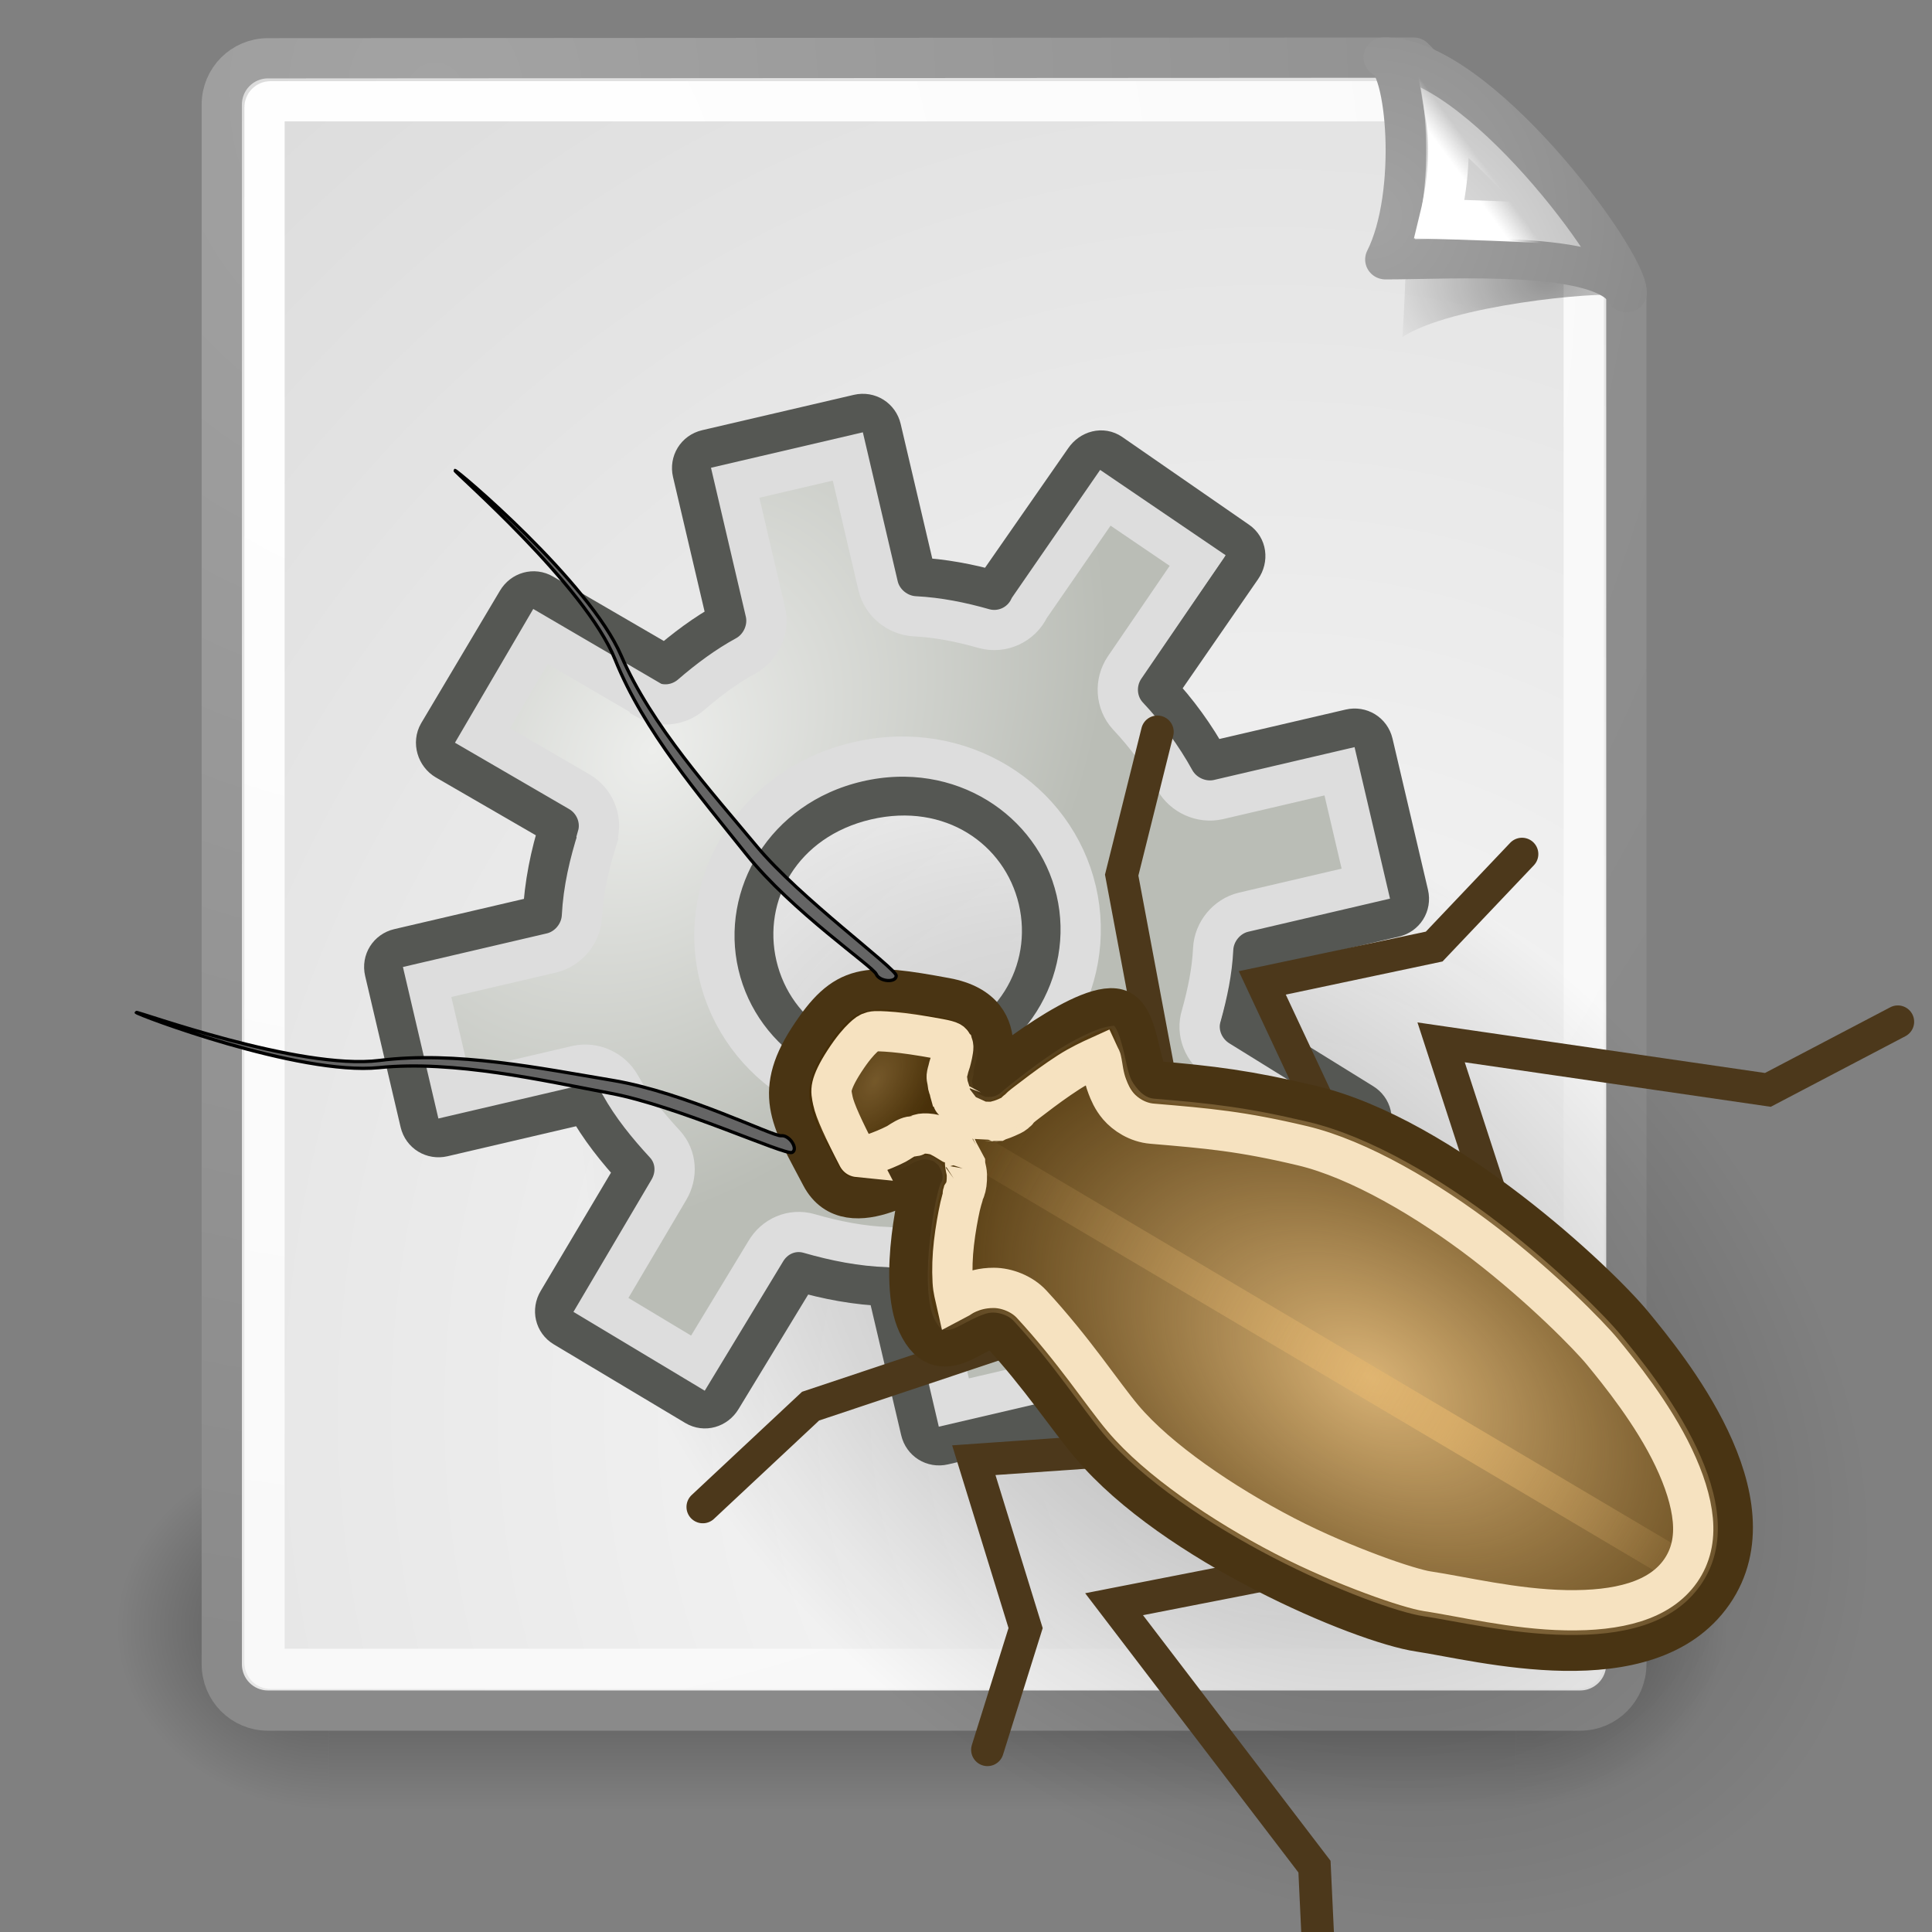 <?xml version="1.0" encoding="UTF-8" standalone="no"?>
<!-- Created with Inkscape (http://www.inkscape.org/) -->
<svg
   xmlns:dc="http://purl.org/dc/elements/1.1/"
   xmlns:cc="http://web.resource.org/cc/"
   xmlns:rdf="http://www.w3.org/1999/02/22-rdf-syntax-ns#"
   xmlns:svg="http://www.w3.org/2000/svg"
   xmlns="http://www.w3.org/2000/svg"
   xmlns:xlink="http://www.w3.org/1999/xlink"
   xmlns:sodipodi="http://sodipodi.sourceforge.net/DTD/sodipodi-0.dtd"
   xmlns:inkscape="http://www.inkscape.org/namespaces/inkscape"
   inkscape:export-ydpi="90.000000"
   inkscape:export-xdpi="90.000000"
   inkscape:export-filename="/home/patrick/Desktop/desktop.png"
   width="48px"
   height="48px"
   id="svg11300"
   sodipodi:version="0.32"
   inkscape:version="0.45+devel"
   sodipodi:docbase="/home/patrick/Projects/Beryl/svn/beryl/trunk/beryl-settings/images"
   sodipodi:docname="plugin-debug2.svg"
   inkscape:output_extension="org.inkscape.output.svg.inkscape">
  <rect width="100%" height="100%" fill="#808080" stroke="none"/>
  <defs
     id="defs3">
    <linearGradient
       id="linearGradient259">
      <stop
         style="stop-color:#fafafa;stop-opacity:1;"
         offset="0"
         id="stop260" />
      <stop
         style="stop-color:#bbbbbb;stop-opacity:1;"
         offset="1"
         id="stop261" />
    </linearGradient>
    <linearGradient
       id="linearGradient269">
      <stop
         style="stop-color:#a3a3a3;stop-opacity:1;"
         offset="0"
         id="stop270" />
      <stop
         style="stop-color:#8a8a8a;stop-opacity:1;"
         offset="1"
         id="stop271" />
    </linearGradient>
    <linearGradient
       id="linearGradient15662">
      <stop
         style="stop-color:#ffffff;stop-opacity:1;"
         offset="0"
         id="stop15664" />
      <stop
         style="stop-color:#f8f8f8;stop-opacity:1;"
         offset="1"
         id="stop15666" />
    </linearGradient>
    <linearGradient
       id="linearGradient2251"
       inkscape:collect="always">
      <stop
         id="stop2253"
         offset="0"
         style="stop-color:#ffffff;stop-opacity:1;" />
      <stop
         id="stop2255"
         offset="1"
         style="stop-color:#ffffff;stop-opacity:0;" />
    </linearGradient>
    <linearGradient
       id="linearGradient4790"
       inkscape:collect="always">
      <stop
         id="stop4792"
         offset="0"
         style="stop-color:#000000;stop-opacity:1;" />
      <stop
         id="stop4794"
         offset="1"
         style="stop-color:#000000;stop-opacity:0;" />
    </linearGradient>
    <linearGradient
       id="linearGradient3688"
       inkscape:collect="always">
      <stop
         id="stop3690"
         offset="0"
         style="stop-color:black;stop-opacity:1;" />
      <stop
         id="stop3692"
         offset="1"
         style="stop-color:black;stop-opacity:0;" />
    </linearGradient>
    <linearGradient
       id="linearGradient3702">
      <stop
         id="stop3704"
         offset="0"
         style="stop-color:black;stop-opacity:0;" />
      <stop
         style="stop-color:black;stop-opacity:1;"
         offset="0.5"
         id="stop3710" />
      <stop
         id="stop3706"
         offset="1"
         style="stop-color:black;stop-opacity:0;" />
    </linearGradient>
    <radialGradient
       inkscape:collect="always"
       xlink:href="#linearGradient3688"
       id="radialGradient2401"
       gradientUnits="userSpaceOnUse"
       gradientTransform="matrix(2.004,0,0,1.4,27.988,-17.4)"
       cx="4.993"
       cy="43.5"
       fx="4.993"
       fy="43.5"
       r="2.5" />
    <radialGradient
       inkscape:collect="always"
       xlink:href="#linearGradient3688"
       id="radialGradient2403"
       gradientUnits="userSpaceOnUse"
       gradientTransform="matrix(2.004,0,0,1.4,-20.012,-104.4)"
       cx="4.993"
       cy="43.5"
       fx="4.993"
       fy="43.5"
       r="2.5" />
    <linearGradient
       inkscape:collect="always"
       xlink:href="#linearGradient3702"
       id="linearGradient2405"
       gradientUnits="userSpaceOnUse"
       x1="25.058"
       y1="47.028"
       x2="25.058"
       y2="39.999" />
    <radialGradient
       inkscape:collect="always"
       xlink:href="#linearGradient259"
       id="radialGradient2407"
       gradientUnits="userSpaceOnUse"
       gradientTransform="matrix(0.961,0,0,1.044,-4.060961e-3,-0.142)"
       cx="33.967"
       cy="35.737"
       fx="33.967"
       fy="35.737"
       r="86.708" />
    <radialGradient
       inkscape:collect="always"
       xlink:href="#linearGradient269"
       id="radialGradient2409"
       gradientUnits="userSpaceOnUse"
       gradientTransform="matrix(0.969,0,0,1.036,3.352,0.506)"
       cx="8.824"
       cy="3.756"
       fx="8.824"
       fy="3.756"
       r="37.752" />
    <radialGradient
       inkscape:collect="always"
       xlink:href="#linearGradient15662"
       id="radialGradient2411"
       gradientUnits="userSpaceOnUse"
       gradientTransform="matrix(0.968,0,0,1.033,3.354,0.646)"
       cx="8.144"
       cy="7.268"
       fx="8.144"
       fy="7.268"
       r="38.159" />
    <radialGradient
       inkscape:collect="always"
       xlink:href="#linearGradient4790"
       id="radialGradient2413"
       gradientUnits="userSpaceOnUse"
       gradientTransform="matrix(1.745,0,0,1.284,-26.583,-3.478)"
       cx="37.03"
       cy="12.989"
       fx="37.03"
       fy="12.989"
       r="4.293" />
    <radialGradient
       inkscape:collect="always"
       xlink:href="#linearGradient259"
       id="radialGradient2415"
       gradientUnits="userSpaceOnUse"
       gradientTransform="matrix(0.148,1.009137e-2,-1.104438e-2,0.162,25.06,12.817)"
       cx="30.654"
       cy="14.937"
       fx="30.654"
       fy="14.937"
       r="86.708" />
    <radialGradient
       inkscape:collect="always"
       xlink:href="#linearGradient269"
       id="radialGradient2417"
       gradientUnits="userSpaceOnUse"
       gradientTransform="matrix(0.332,0,0,0.354,20.105,9.582)"
       cx="31.863"
       cy="2.367"
       fx="31.863"
       fy="2.367"
       r="37.752" />
    <linearGradient
       inkscape:collect="always"
       xlink:href="#linearGradient2251"
       id="linearGradient2419"
       gradientUnits="userSpaceOnUse"
       gradientTransform="matrix(-2.48131e-2,-0.757,0.757,-2.481981e-2,8.222,36.168)"
       x1="33.396"
       y1="36.921"
       x2="34.17"
       y2="38.07" />
    <radialGradient
       r="9.5"
       fy="6"
       fx="10.5"
       cy="6"
       cx="10.5"
       gradientTransform="matrix(1,0,0,0.605,0,2.368)"
       gradientUnits="userSpaceOnUse"
       id="radialGradient21403"
       xlink:href="#linearGradient30743"
       inkscape:collect="always" />
    <linearGradient
       id="linearGradient30743"
       inkscape:collect="always">
      <stop
         id="stop30745"
         offset="0"
         style="stop-color:#000000;stop-opacity:1;" />
      <stop
         id="stop30747"
         offset="1"
         style="stop-color:#000000;stop-opacity:0;" />
    </linearGradient>
    <linearGradient
       y2="38.689"
       x2="68.029"
       y1="10.996"
       x1="67.485"
       gradientTransform="matrix(0.412,-0.7,0.699,0.411,-11.638,68.537)"
       gradientUnits="userSpaceOnUse"
       id="linearGradient17271"
       xlink:href="#linearGradient10329"
       inkscape:collect="always" />
    <radialGradient
       r="2.523"
       fy="8.661"
       fx="67.977"
       cy="8.661"
       cx="67.977"
       gradientTransform="matrix(0.532,-0.856,0.493,0.306,-18.143,80.164)"
       gradientUnits="userSpaceOnUse"
       id="radialGradient17267"
       xlink:href="#linearGradient13263"
       inkscape:collect="always" />
    <radialGradient
       r="6.778"
       fy="24.053"
       fx="67.607"
       cy="24.053"
       cx="67.607"
       gradientTransform="matrix(1.535,1.3039754e-2,-2.0388098e-2,2.399,-35.654,-32.319)"
       gradientUnits="userSpaceOnUse"
       id="radialGradient17260"
       xlink:href="#linearGradient11310"
       inkscape:collect="always" />
    <linearGradient
       id="linearGradient8440">
      <stop
         id="stop8442"
         offset="0"
         style="stop-color:#edeeec;stop-opacity:1;" />
      <stop
         id="stop8444"
         offset="1"
         style="stop-color:#babdb6;stop-opacity:1;" />
    </linearGradient>
    <linearGradient
       id="linearGradient10329">
      <stop
         id="stop10331"
         offset="0"
         style="stop-color:#e9b96e;stop-opacity:0;" />
      <stop
         style="stop-color:#e9b96e;stop-opacity:1;"
         offset="0.652"
         id="stop10337" />
      <stop
         id="stop10333"
         offset="1"
         style="stop-color:#e9b96e;stop-opacity:0;" />
    </linearGradient>
    <linearGradient
       id="linearGradient11310"
       inkscape:collect="always">
      <stop
         id="stop11312"
         offset="0"
         style="stop-color:#fed491;stop-opacity:1;" />
      <stop
         id="stop11314"
         offset="1"
         style="stop-color:#fed491;stop-opacity:0;" />
    </linearGradient>
    <linearGradient
       id="linearGradient13263"
       inkscape:collect="always">
      <stop
         id="stop13265"
         offset="0"
         style="stop-color:#fed491;stop-opacity:1;" />
      <stop
         id="stop13267"
         offset="1"
         style="stop-color:#fed491;stop-opacity:0;" />
    </linearGradient>
    <radialGradient
       inkscape:collect="always"
       xlink:href="#linearGradient8440"
       id="radialGradient3038"
       gradientUnits="userSpaceOnUse"
       gradientTransform="matrix(0.547,0.41,-0.537,0.713,2.701,-72.668)"
       cx="56.704"
       cy="10.241"
       fx="56.704"
       fy="10.241"
       r="14.75" />
    <radialGradient
       inkscape:collect="always"
       xlink:href="#linearGradient30743"
       id="radialGradient3445"
       gradientUnits="userSpaceOnUse"
       gradientTransform="matrix(1,0,0,0.605,0,2.368)"
       cx="10.5"
       cy="6"
       fx="10.5"
       fy="6"
       r="9.5" />
    <radialGradient
       inkscape:collect="always"
       xlink:href="#linearGradient8440"
       id="radialGradient3447"
       gradientUnits="userSpaceOnUse"
       gradientTransform="matrix(0.547,0.41,-0.537,0.713,2.701,-72.668)"
       cx="56.704"
       cy="10.241"
       fx="56.704"
       fy="10.241"
       r="14.75" />
    <radialGradient
       inkscape:collect="always"
       xlink:href="#linearGradient11310"
       id="radialGradient3449"
       gradientUnits="userSpaceOnUse"
       gradientTransform="matrix(1.535,1.3039754e-2,-2.0388098e-2,2.399,-35.654,-32.319)"
       cx="67.607"
       cy="24.053"
       fx="67.607"
       fy="24.053"
       r="6.778" />
    <linearGradient
       inkscape:collect="always"
       xlink:href="#linearGradient10329"
       id="linearGradient3451"
       gradientUnits="userSpaceOnUse"
       gradientTransform="matrix(0.412,-0.7,0.699,0.411,-11.638,68.537)"
       x1="67.485"
       y1="10.996"
       x2="68.029"
       y2="38.689" />
    <radialGradient
       inkscape:collect="always"
       xlink:href="#linearGradient13263"
       id="radialGradient3453"
       gradientUnits="userSpaceOnUse"
       gradientTransform="matrix(0.532,-0.856,0.493,0.306,-18.143,80.164)"
       cx="67.977"
       cy="8.661"
       fx="67.977"
       fy="8.661"
       r="2.523" />
  </defs>
  <sodipodi:namedview
     stroke="#ef2929"
     fill="#eeeeec"
     id="base"
     pagecolor="#ffffff"
     bordercolor="#666666"
     borderopacity="0.255"
     inkscape:pageopacity="0.0"
     inkscape:pageshadow="2"
     inkscape:zoom="0.99999996"
     inkscape:cx="44.643939"
     inkscape:cy="51.562065"
     inkscape:current-layer="layer1"
     showgrid="false"
     inkscape:grid-bbox="true"
     inkscape:document-units="px"
     inkscape:showpageshadow="false"
     inkscape:window-width="906"
     inkscape:window-height="662"
     inkscape:window-x="244"
     inkscape:window-y="87"
     showguides="true"
     inkscape:guide-bbox="true" />
  <g
     id="layer1"
     inkscape:label="Layer 1"
     inkscape:groupmode="layer">
    <g
       id="g2385"
       transform="translate(-1.094,-2.068)">
      <g
         inkscape:label="Shadow"
         id="layer6">
        <g
           transform="matrix(1.053,0,0,1.286,-1.263,-13.429)"
           style="opacity:0.4"
           id="g3712">
          <rect
             style="opacity:1;fill:url(#radialGradient2401);fill-opacity:1;stroke:none;stroke-width:1;stroke-linecap:round;stroke-linejoin:miter;stroke-miterlimit:4;stroke-dasharray:none;stroke-opacity:1"
             id="rect2801"
             width="5"
             height="7"
             x="38"
             y="40" />
          <rect
             style="opacity:1;fill:url(#radialGradient2403);fill-opacity:1;stroke:none;stroke-width:1;stroke-linecap:round;stroke-linejoin:miter;stroke-miterlimit:4;stroke-dasharray:none;stroke-opacity:1"
             id="rect3696"
             width="5"
             height="7"
             x="-10"
             y="-47"
             transform="scale(-1,-1)" />
          <rect
             style="opacity:1;fill:url(#linearGradient2405);fill-opacity:1;stroke:none;stroke-width:1;stroke-linecap:round;stroke-linejoin:miter;stroke-miterlimit:4;stroke-dasharray:none;stroke-opacity:1"
             id="rect3700"
             width="28"
             height="7"
             x="10"
             y="40" />
        </g>
      </g>
      <g
         id="g2392"
         inkscape:label="Base"
         style="display:inline">
        <path
           sodipodi:nodetypes="ccccccccc"
           id="rect15391"
           d="M 7.753,3.516 L 36.218,3.5 C 36.218,3.5 41.5,8.796 41.5,9.435 L 41.5,43.414 C 41.5,44.053 40.987,44.567 40.35,44.567 L 7.753,44.567 C 7.116,44.567 6.604,44.053 6.604,43.414 L 6.604,4.668 C 6.604,4.03 7.116,3.516 7.753,3.516 z"
           style="color:#000000;fill:url(#radialGradient2407);fill-opacity:1;fill-rule:nonzero;stroke:url(#radialGradient2409);stroke-width:1;stroke-linecap:round;stroke-linejoin:round;marker:none;marker-start:none;marker-mid:none;marker-end:none;stroke-miterlimit:4;stroke-dashoffset:0;stroke-opacity:1;visibility:visible;display:block;overflow:visible" />
        <path
           sodipodi:nodetypes="ccccccccc"
           id="rect15660"
           d="M 7.815,4.584 L 36.691,4.584 C 36.691,4.584 40.442,8.605 40.442,8.688 L 40.442,43.381 C 40.442,43.464 40.375,43.53 40.293,43.53 L 7.815,43.53 C 7.733,43.53 7.666,43.464 7.666,43.381 L 7.666,4.733 C 7.666,4.65 7.733,4.584 7.815,4.584 z"
           style="color:#000000;fill:none;fill-opacity:1;fill-rule:nonzero;stroke:url(#radialGradient2411);stroke-width:1;stroke-linecap:round;stroke-linejoin:round;marker:none;marker-start:none;marker-mid:none;marker-end:none;stroke-miterlimit:4;stroke-dashoffset:0;stroke-opacity:1;visibility:visible;display:block;overflow:visible" />
      </g>
      <g
         style="display:inline"
         inkscape:label="Text"
         id="layer5">
        <g
           transform="matrix(0.589,0,0,0.578,17.113,1.395)"
           id="g1918">
          <path
             inkscape:r_cy="true"
             inkscape:r_cx="true"
             style="opacity:0.357;color:#000000;fill:url(#radialGradient2413);fill-opacity:1;fill-rule:evenodd;stroke:none;stroke-width:1;stroke-linecap:butt;stroke-linejoin:miter;marker:none;marker-start:none;marker-mid:none;marker-end:none;stroke-miterlimit:4;stroke-dasharray:none;stroke-dashoffset:0;stroke-opacity:1;visibility:visible;display:inline;overflow:visible"
             d="M 40.985,13.861 C 40.257,12.515 34.882,10.131 32.085,9.331 C 32.254,10.904 31.962,15.649 31.962,15.649 C 34.024,14.274 40.204,13.699 40.985,13.861 z"
             id="path5348"
             sodipodi:nodetypes="cccc" />
          <path
             style="opacity:1;color:#000000;fill:url(#radialGradient2415);fill-opacity:1;fill-rule:nonzero;stroke:url(#radialGradient2417);stroke-width:1.714;stroke-linecap:butt;stroke-linejoin:round;marker:none;marker-start:none;marker-mid:none;marker-end:none;stroke-miterlimit:4;stroke-dasharray:none;stroke-dashoffset:0;stroke-opacity:1;visibility:visible;display:block;overflow:visible"
             d="M 41.411,13.739 C 41.424,12.324 35.058,3.532 31.175,3.635 C 32.148,3.868 32.634,9.506 31.244,12.318 C 33.994,12.318 40.447,11.881 41.411,13.739 z"
             id="path2210"
             sodipodi:nodetypes="cccc"
             inkscape:r_cx="true"
             inkscape:r_cy="true" />
          <path
             sodipodi:nodetypes="cccc"
             id="path2247"
             d="M 38.373,10.821 C 37.822,9.801 35.225,6.982 33.77,6.045 C 33.951,7.125 33.991,8.644 33.525,10.584 C 33.525,10.584 37.782,10.698 38.373,10.821 z"
             style="opacity:1;color:#000000;fill:none;fill-opacity:1;fill-rule:evenodd;stroke:url(#linearGradient2419);stroke-width:1.714;stroke-linecap:butt;stroke-linejoin:miter;marker:none;marker-start:none;marker-mid:none;marker-end:none;stroke-miterlimit:4;stroke-dasharray:none;stroke-dashoffset:0;stroke-opacity:1;visibility:visible;display:inline;overflow:visible"
             inkscape:r_cx="true"
             inkscape:r_cy="true" />
        </g>
      </g>
    </g>
    <g
       id="g3425"
       transform="translate(-12,60.75)">
      <path
         transform="matrix(1.598,0.995,-0.915,1.957,31.14,-49.846)"
         d="M 20,6 A 9.5,5.75 0 1 1 1,6 A 9.5,5.75 0 1 1 20,6 z"
         sodipodi:ry="5.75"
         sodipodi:rx="9.5"
         sodipodi:cy="5.9999995"
         sodipodi:cx="10.5"
         id="path4186"
         style="opacity:0.3;fill:url(#radialGradient3445);fill-opacity:1;fill-rule:evenodd;stroke:none;stroke-width:0.5;stroke-linecap:round;stroke-linejoin:round;stroke-miterlimit:4;stroke-dasharray:none;stroke-dashoffset:0;stroke-opacity:1"
         sodipodi:type="arc" />
      <g
         id="g3421">
        <path
           style="fill:url(#radialGradient3447);fill-opacity:1;fill-rule:evenodd;stroke:#555753;stroke-width:1;stroke-linecap:butt;stroke-linejoin:miter;stroke-miterlimit:4;stroke-dasharray:none;stroke-dashoffset:0;stroke-opacity:1"
           d="M 29.559,-49.575 C 29.298,-49.514 29.149,-49.264 29.208,-49.012 L 30.077,-45.309 C 29.52,-45.006 29.015,-44.622 28.545,-44.216 L 25.489,-45.994 C 25.266,-46.124 24.985,-46.047 24.85,-45.817 L 22.896,-42.531 C 22.761,-42.301 22.857,-41.997 23.08,-41.867 L 25.904,-40.233 C 25.677,-39.521 25.526,-38.777 25.488,-38.014 L 21.909,-37.179 C 21.657,-37.12 21.498,-36.876 21.559,-36.616 L 22.44,-32.86 C 22.501,-32.6 22.752,-32.452 23.004,-32.51 L 26.556,-33.339 C 26.897,-32.723 27.329,-32.183 27.797,-31.676 L 25.864,-28.423 C 25.726,-28.194 25.793,-27.912 26.015,-27.779 L 29.283,-25.825 C 29.505,-25.692 29.785,-25.773 29.922,-26.002 L 31.847,-29.168 C 32.552,-28.964 33.284,-28.823 34.033,-28.8 L 34.877,-25.205 C 34.936,-24.953 35.18,-24.794 35.441,-24.855 L 39.208,-25.734 C 39.469,-25.795 39.617,-26.045 39.558,-26.297 L 38.703,-29.946 C 39.28,-30.276 39.79,-30.69 40.269,-31.132 L 43.317,-29.267 C 43.538,-29.132 43.849,-29.196 43.99,-29.424 L 46.004,-32.695 C 46.144,-32.923 46.073,-33.204 45.853,-33.339 L 42.798,-35.23 C 42.969,-35.847 43.084,-36.492 43.116,-37.144 L 46.641,-37.966 C 46.893,-38.025 47.052,-38.268 46.991,-38.529 L 46.11,-42.285 C 46.049,-42.545 45.798,-42.693 45.546,-42.634 L 42.048,-41.819 C 41.686,-42.476 41.252,-43.074 40.748,-43.61 L 42.846,-46.646 C 42.998,-46.866 42.962,-47.156 42.748,-47.302 L 39.598,-49.482 C 39.385,-49.629 39.104,-49.552 38.952,-49.332 L 36.766,-46.19 C 36.74,-46.152 36.725,-46.105 36.711,-46.064 C 36.082,-46.244 35.424,-46.367 34.759,-46.401 L 33.89,-50.104 C 33.831,-50.355 33.587,-50.514 33.326,-50.453 L 29.559,-49.575 z M 33.528,-40.879 C 35.631,-41.369 37.385,-40.162 37.8,-38.394 C 38.214,-36.627 37.179,-34.769 35.076,-34.278 C 32.973,-33.788 31.218,-34.996 30.804,-36.763 C 30.389,-38.53 31.425,-40.389 33.528,-40.879 z"
           id="path2212" />
        <path
           sodipodi:type="inkscape:offset"
           inkscape:radius="-0.27853966"
           inkscape:original="M 60.375 3.125 L 60.375 7.15625 C 60.371912 7.5194123 60.130326 7.8372886 59.78125 7.9375 C 59.169905 8.1067881 58.559537 8.3768222 57.96875 8.6875 C 57.661279 8.8483892 57.285825 8.7983287 57.03125 8.5625 L 54.34375 6 L 51.71875 8.75 L 54.21875 11.09375 C 54.494859 11.351352 54.559366 11.764199 54.375 12.09375 C 53.971871 12.770414 53.623576 13.494497 53.40625 14.25 C 53.306039 14.599076 52.988162 14.840662 52.625 14.84375 L 48.75 14.84375 L 48.75 18.65625 L 52.59375 18.65625 C 52.956912 18.659338 53.274789 18.900924 53.375 19.25 C 53.567737 19.931631 53.884546 20.572703 54.25 21.21875 C 54.426168 21.533968 54.375412 21.927325 54.125 22.1875 L 51.34375 25.09375 L 54 27.6875 L 56.75 24.875 C 57.007602 24.598891 57.420449 24.534384 57.75 24.71875 C 58.429534 25.100218 59.139208 25.429005 59.875 25.625 C 60.224076 25.725211 60.465662 26.043088 60.46875 26.40625 L 60.46875 30.3125 L 64.28125 30.3125 L 64.28125 26.34375 C 64.280089 25.989098 64.507041 25.673886 64.84375 25.5625 C 65.481753 25.370962 66.108157 25.06554 66.71875 24.71875 C 67.033968 24.542582 67.427325 24.593338 67.6875 24.84375 L 70.375 27.5 L 73.0625 24.84375 L 70.375 22.15625 C 70.109267 21.890864 70.057769 21.478881 70.25 21.15625 C 70.571694 20.565843 70.8464 19.957479 71.03125 19.3125 C 71.131461 18.963424 71.449338 18.721838 71.8125 18.71875 L 75.625 18.71875 L 75.625 14.90625 L 71.84375 14.90625 C 71.480588 14.903162 71.162711 14.661576 71.0625 14.3125 C 70.851959 13.5584 70.53788 12.848827 70.15625 12.1875 C 69.971884 11.857949 70.036391 11.445102 70.3125 11.1875 L 73.21875 8.53125 L 70.71875 5.78125 L 67.71875 8.5 C 67.479528 8.8411617 67.022497 8.9486984 66.65625 8.75 C 66.056217 8.415393 65.434546 8.1264586 64.78125 7.9375 C 64.432174 7.8372886 64.190588 7.5194123 64.1875 7.15625 L 64.1875 3.125 L 60.375 3.125 z M 62.21875 12.125 C 65.060709 12.125 67.09375 14.292516 67.09375 16.78125 C 67.093749 19.269985 65.06071 21.437499 62.21875 21.4375 C 59.376789 21.437501 57.34375 19.269985 57.34375 16.78125 C 57.343748 14.292517 59.376789 12.125 62.21875 12.125 z "
           style="fill:none;fill-opacity:1;fill-rule:evenodd;stroke:#dddddd;stroke-width:1.132;stroke-linecap:butt;stroke-linejoin:miter;stroke-miterlimit:4;stroke-dasharray:none;stroke-dashoffset:0;stroke-opacity:1"
           id="path3195"
           d="M 60.656,3.406 L 60.656,7.156 C 60.652,7.642 60.31,8.085 59.844,8.219 C 59.26,8.38 58.673,8.633 58.094,8.938 C 57.683,9.153 57.184,9.097 56.844,8.781 C 56.843,8.771 56.843,8.76 56.844,8.75 L 54.344,6.375 L 52.125,8.719 L 54.406,10.875 C 54.775,11.219 54.871,11.779 54.625,12.219 C 54.626,12.229 54.626,12.24 54.625,12.25 C 54.23,12.912 53.896,13.588 53.688,14.312 C 53.554,14.779 53.11,15.121 52.625,15.125 L 49.031,15.125 L 49.031,18.375 L 52.594,18.375 C 53.079,18.379 53.522,18.721 53.656,19.188 C 53.84,19.836 54.139,20.456 54.5,21.094 C 54.735,21.515 54.647,22.027 54.312,22.375 L 51.719,25.094 L 54,27.312 L 56.562,24.688 C 56.907,24.319 57.435,24.222 57.875,24.469 C 58.542,24.843 59.234,25.156 59.938,25.344 C 60.404,25.478 60.746,25.921 60.75,26.406 L 60.75,30.031 L 64,30.031 L 64,26.344 C 63.998,25.87 64.3,25.461 64.75,25.312 C 64.749,25.302 64.749,25.292 64.75,25.281 C 65.358,25.099 65.993,24.81 66.594,24.469 C 67.015,24.233 67.527,24.322 67.875,24.656 L 70.375,27.125 L 72.688,24.844 L 70.188,22.344 C 69.833,21.989 69.743,21.431 70,21 C 70.315,20.422 70.573,19.869 70.75,19.25 C 70.884,18.784 71.327,18.442 71.812,18.438 L 75.344,18.438 L 75.344,15.188 L 71.844,15.188 C 71.358,15.183 70.915,14.841 70.781,14.375 C 70.578,13.646 70.278,12.956 69.906,12.312 C 69.66,11.872 69.756,11.313 70.125,10.969 L 72.812,8.5 L 70.688,6.188 L 67.906,8.719 C 67.577,9.13 67,9.254 66.531,9 C 65.943,8.672 65.345,8.4 64.719,8.219 C 64.252,8.085 63.91,7.642 63.906,7.156 L 63.906,3.406 L 60.656,3.406 z M 62.219,11.844 C 65.202,11.844 67.375,14.141 67.375,16.781 C 67.375,19.422 65.202,21.719 62.219,21.719 C 59.235,21.719 57.062,19.422 57.062,16.781 C 57.062,14.141 59.235,11.844 62.219,11.844 z"
           transform="matrix(0.861,-0.201,0.201,0.859,-22.644,-39.49)" />
      </g>
      <g
         transform="translate(11.456,-58.52)"
         id="g21157">
        <path
           style="fill:none;fill-rule:evenodd;stroke:#4c381b;stroke-width:0.811px;stroke-linecap:round;stroke-linejoin:miter;stroke-opacity:1"
           d="M 33.305,25.179 L 31.905,22.19 L 36.176,21.287 L 38.358,18.989"
           id="path3498"
           sodipodi:nodetypes="cccc" />
        <path
           sodipodi:nodetypes="cccc"
           id="path3500"
           d="M 28.03,33.819 L 24.738,34.048 L 26.025,38.219 L 25.077,41.243"
           style="fill:none;fill-rule:evenodd;stroke:#4c381b;stroke-width:0.811px;stroke-linecap:round;stroke-linejoin:miter;stroke-opacity:1" />
        <path
           style="fill:none;fill-rule:evenodd;stroke:#4c381b;stroke-width:0.811px;stroke-linecap:round;stroke-linejoin:miter;stroke-opacity:1"
           d="M 37.604,27.526 L 36.348,23.667 L 44.466,24.848 L 47.695,23.155"
           id="path3506"
           sodipodi:nodetypes="cccc" />
        <path
           sodipodi:nodetypes="cccc"
           id="path3508"
           d="M 32.206,36.847 L 28.223,37.626 L 33.202,44.146 L 33.359,47.477"
           style="fill:none;fill-rule:evenodd;stroke:#4c381b;stroke-width:0.811px;stroke-linecap:round;stroke-linejoin:miter;stroke-opacity:1" />
        <path
           style="fill:none;fill-rule:evenodd;stroke:#4c381b;stroke-width:0.811px;stroke-linecap:round;stroke-linejoin:miter;stroke-opacity:1"
           d="M 29.387,24.707 L 28.412,19.512 L 29.299,15.953"
           id="path3512"
           sodipodi:nodetypes="ccc" />
        <path
           sodipodi:nodetypes="ccc"
           id="path3514"
           d="M 25.697,31.031 L 20.683,32.705 L 18.005,35.21"
           style="fill:none;fill-rule:evenodd;stroke:#4c381b;stroke-width:0.811px;stroke-linecap:round;stroke-linejoin:miter;stroke-opacity:1" />
        <path
           style="fill:#452d06;fill-opacity:1;fill-rule:evenodd;stroke:#493413;stroke-width:1;stroke-linecap:butt;stroke-linejoin:miter;stroke-miterlimit:4;stroke-dasharray:none;stroke-opacity:1"
           d="M 20.631,23.58 C 19.723,24.982 20.257,25.669 20.942,26.986 C 21.644,28.336 23.638,26.762 23.511,26.998 C 23.385,27.234 22.846,29.584 23.343,30.658 C 23.972,32.017 24.986,30.432 25.385,30.863 C 26.379,31.938 27.064,32.987 27.645,33.675 C 29.701,36.113 34.345,38.09 35.806,38.308 C 37.291,38.529 41.486,39.67 43.099,37.35 C 44.713,35.03 41.939,31.692 41.117,30.688 C 40.252,29.632 36.428,26.016 33.109,25.23 C 31.542,24.859 30.646,24.748 29.229,24.629 C 28.826,24.595 28.912,23.143 28.383,22.869 C 27.658,22.493 25.262,24.425 25.09,24.595 C 24.92,24.764 25.953,22.917 24.042,22.563 C 22.064,22.198 21.538,22.177 20.631,23.58 z"
           id="path3496"
           sodipodi:nodetypes="czzsszzzzzsszzz" />
        <path
           style="fill:#656565;fill-opacity:1;fill-rule:evenodd;stroke:#000000;stroke-width:0.081;stroke-linecap:round;stroke-linejoin:round;stroke-miterlimit:4;stroke-dasharray:none;stroke-opacity:1"
           d="M 3.927,22.923 C 3.919,22.964 7.967,24.497 9.958,24.295 C 11.835,24.105 14.034,24.617 15.717,24.933 C 17.369,25.242 20.065,26.486 20.224,26.402 C 20.387,26.316 20.157,25.963 19.951,25.987 C 19.751,26.01 17.566,24.913 15.774,24.613 C 13.957,24.31 11.871,23.877 9.968,24.117 C 7.987,24.367 3.934,22.883 3.927,22.923 z"
           id="path3518"
           sodipodi:nodetypes="cszzzzsz" />
        <path
           sodipodi:type="inkscape:offset"
           inkscape:radius="-0.50775808"
           inkscape:original="M 67.84375 6.21875 C 65.788718 6.1303617 65.407854 7.1036834 64.4375 8.65625 C 63.443128 10.247241 66.360825 11.392908 66.03125 11.40625 C 65.701936 11.419581 62.860731 12.331115 62.03125 13.53125 C 60.981466 15.050132 63.302752 15.118991 63.09375 15.8125 C 62.572408 17.542408 61.899398 18.920463 61.53125 19.96875 C 60.227524 23.681061 61.007234 29.87275 61.6875 31.5625 C 62.379406 33.281157 63.780757 38.453585 67.25 38.71875 C 70.719244 38.983915 72.541323 33.940102 73.09375 32.4375 C 73.674898 30.856776 75.143687 24.52167 73.90625 20.5 C 73.321897 18.60085 72.851862 17.581426 72.09375 16 C 71.877947 15.549827 73.476618 14.733095 73.4375 14 C 73.38378 12.993271 69.850456 11.669569 69.5625 11.59375 C 69.277453 11.518696 71.880093 11.441403 71.0625 9.1875 C 70.216514 6.8553145 69.898779 6.3071384 67.84375 6.21875 z "
           style="opacity:0.792;fill:url(#radialGradient3449);fill-opacity:1;fill-rule:evenodd;stroke:none;stroke-width:1px;stroke-linecap:butt;stroke-linejoin:miter;stroke-opacity:1"
           id="path11318"
           d="M 67.812,6.719 C 66.866,6.678 66.44,6.848 66.062,7.188 C 65.685,7.527 65.37,8.146 64.875,8.938 C 64.7,9.217 64.7,9.353 64.781,9.562 C 64.862,9.772 65.066,10.037 65.312,10.25 C 65.559,10.463 65.853,10.649 66.062,10.781 C 66.167,10.848 66.223,10.868 66.312,10.938 C 66.335,10.955 66.373,10.998 66.406,11.031 C 66.439,11.065 66.483,11.098 66.531,11.25 C 66.543,11.288 66.562,11.374 66.562,11.375 C 66.563,11.376 66.532,11.562 66.531,11.562 C 66.531,11.563 66.438,11.718 66.438,11.719 C 66.437,11.72 66.35,11.82 66.312,11.844 C 66.163,11.937 66.113,11.904 66.062,11.906 C 66.123,11.904 66.034,11.913 65.938,11.938 C 65.841,11.962 65.686,12.012 65.531,12.062 C 65.222,12.163 64.847,12.318 64.438,12.5 C 63.619,12.863 62.732,13.386 62.438,13.812 C 62.226,14.119 62.265,14.226 62.281,14.281 C 62.297,14.336 62.359,14.443 62.531,14.562 C 62.704,14.682 62.928,14.799 63.156,14.969 C 63.27,15.054 63.403,15.145 63.5,15.312 C 63.597,15.48 63.658,15.757 63.594,15.969 C 63.059,17.743 62.35,19.128 62,20.125 C 61.388,21.868 61.26,24.316 61.375,26.5 C 61.49,28.684 61.871,30.667 62.156,31.375 C 62.524,32.288 63.041,33.962 63.875,35.438 C 64.709,36.913 65.792,38.105 67.281,38.219 C 68.765,38.332 69.933,37.315 70.844,35.969 C 71.755,34.623 72.348,33.004 72.625,32.25 C 72.888,31.536 73.407,29.558 73.688,27.312 C 73.968,25.067 73.986,22.541 73.406,20.656 C 72.829,18.781 72.382,17.797 71.625,16.219 C 71.532,16.025 71.573,15.808 71.625,15.656 C 71.677,15.504 71.733,15.382 71.812,15.281 C 71.972,15.079 72.162,14.924 72.344,14.75 C 72.525,14.576 72.706,14.391 72.812,14.25 C 72.919,14.109 72.937,14.026 72.938,14.031 C 72.94,14.069 72.83,13.857 72.531,13.625 C 72.233,13.393 71.821,13.131 71.375,12.906 C 70.929,12.682 70.456,12.49 70.094,12.344 C 69.731,12.197 69.405,12.085 69.438,12.094 C 69.403,12.085 69.356,12.074 69.25,12 C 69.223,11.981 69.157,11.907 69.156,11.906 C 69.156,11.906 69.063,11.751 69.062,11.75 C 69.062,11.749 69.031,11.501 69.031,11.5 C 69.031,11.499 69.093,11.313 69.094,11.312 C 69.094,11.312 69.163,11.243 69.188,11.219 C 69.212,11.195 69.232,11.169 69.25,11.156 C 69.286,11.131 69.324,11.135 69.344,11.125 C 69.384,11.106 69.416,11.101 69.438,11.094 C 69.524,11.066 69.57,11.024 69.656,11 C 69.829,10.952 70.058,10.897 70.25,10.781 C 70.442,10.665 70.582,10.507 70.656,10.312 C 70.731,10.118 70.768,9.856 70.594,9.375 C 70.173,8.216 69.887,7.541 69.562,7.219 C 69.238,6.896 68.796,6.761 67.812,6.719 z"
           transform="matrix(0.412,-0.7,0.699,0.411,-11.638,68.537)" />
        <path
           style="opacity:0.575;fill:none;fill-rule:evenodd;stroke:url(#linearGradient3451);stroke-width:0.811px;stroke-linecap:butt;stroke-linejoin:miter;stroke-opacity:1"
           d="M 24.192,25.982 L 42.802,37.008"
           id="path9358" />
        <path
           style="opacity:0.259;fill:url(#radialGradient3453);fill-opacity:1;fill-rule:evenodd;stroke:none;stroke-width:0.1;stroke-linecap:round;stroke-linejoin:round;stroke-miterlimit:4;stroke-dashoffset:0;stroke-opacity:1"
           d="M 23.746,23.112 C 24.653,23.645 24.731,25.022 24.277,25.794 C 23.822,26.567 22.477,27.121 21.57,26.588 C 20.664,26.055 20.537,24.636 20.992,23.863 C 21.446,23.09 22.839,22.579 23.746,23.112 z"
           id="path11322"
           sodipodi:nodetypes="csssc" />
        <path
           sodipodi:type="inkscape:offset"
           inkscape:radius="-0.19102332"
           inkscape:original="M 67.8125 7.28125 C 66.957307 7.2444676 66.738625 7.3819405 66.46875 7.625 C 66.198875 7.8680595 65.848962 8.4104111 65.34375 9.21875 C 65.251321 9.3666359 65.284446 9.3026879 65.3125 9.375 C 65.340554 9.4473121 65.479733 9.6330914 65.6875 9.8125 C 65.895267 9.9919086 66.136807 10.150092 66.34375 10.28125 C 66.447221 10.346829 66.548861 10.393061 66.6875 10.5 C 66.72216 10.526735 66.750318 10.561883 66.8125 10.625 C 66.874682 10.688117 66.992789 10.744806 67.09375 11.0625 C 67.11899 11.141923 67.124967 11.373944 67.125 11.375 C 67.125033 11.376056 67.062819 11.749078 67.0625 11.75 C 67.062181 11.750922 66.875678 12.092963 66.875 12.09375 C 66.874322 12.094537 66.702832 12.263893 66.625 12.3125 C 66.313671 12.506927 66.15858 12.46486 66.0625 12.46875 C 66.237767 12.461655 66.143862 12.479044 66.0625 12.5 C 65.981138 12.520956 65.86405 12.546415 65.71875 12.59375 C 65.428151 12.68842 65.045187 12.827367 64.65625 13 C 63.894434 13.338139 63.120174 13.884777 62.9375 14.125 C 63.070782 14.210138 63.235254 14.303223 63.5 14.5 C 63.64597 14.608494 63.83999 14.756119 64 15.03125 C 64.16001 15.306381 64.231258 15.772416 64.125 16.125 C 63.575379 17.948742 62.861224 19.372912 62.53125 20.3125 C 61.96361 21.928835 61.824925 24.329566 61.9375 26.46875 C 62.050075 28.607934 62.464261 30.601734 62.6875 31.15625 C 63.079143 32.12907 63.582612 33.75342 64.375 35.15625 C 65.167388 36.55908 66.128451 37.563361 67.34375 37.65625 C 68.546976 37.748216 69.516968 36.892609 70.375 35.625 C 71.233032 34.357391 71.815195 32.820171 72.09375 32.0625 C 72.324964 31.433597 72.850011 29.452599 73.125 27.25 C 73.399989 25.047401 73.411793 22.557076 72.875 20.8125 C 72.30652 18.964938 71.880135 18.043967 71.125 16.46875 C 70.958632 16.1217 70.977269 15.716636 71.0625 15.46875 C 71.147731 15.220864 71.272984 15.067321 71.375 14.9375 C 71.579031 14.677858 71.790079 14.514789 71.96875 14.34375 C 72.079106 14.238108 72.110671 14.145203 72.1875 14.0625 C 71.938852 13.869224 71.520574 13.621148 71.09375 13.40625 C 70.666926 13.191352 70.226 12.985522 69.875 12.84375 C 69.524 12.701978 69.131601 12.585597 69.28125 12.625 C 69.218087 12.608369 69.158512 12.623077 68.9375 12.46875 C 68.882247 12.430168 68.71929 12.281864 68.71875 12.28125 C 68.71821 12.280636 68.53147 11.938125 68.53125 11.9375 C 68.53103 11.936875 68.468657 11.438139 68.46875 11.4375 C 68.468843 11.436861 68.624599 11.031905 68.625 11.03125 C 68.625401 11.030595 68.760438 10.8624 68.8125 10.8125 C 68.864562 10.7626 68.900215 10.7134 68.9375 10.6875 C 69.01207 10.6357 69.054458 10.612244 69.09375 10.59375 C 69.172334 10.556762 69.21626 10.542179 69.25 10.53125 C 69.384961 10.487533 69.423565 10.489951 69.5 10.46875 C 69.652869 10.426347 69.849284 10.353569 69.96875 10.28125 C 70.088216 10.208931 70.106536 10.173228 70.125 10.125 C 70.143464 10.076772 70.203798 9.9520228 70.0625 9.5625 C 69.645019 8.4116023 69.349017 7.8167013 69.15625 7.625 C 68.963483 7.4332987 68.746948 7.3214413 67.8125 7.28125 z "
           style="fill:none;fill-rule:evenodd;stroke:#f6e2c0;stroke-width:1.233;stroke-linecap:butt;stroke-linejoin:miter;stroke-miterlimit:4;stroke-dasharray:none;stroke-opacity:1"
           id="path17235"
           d="M 67.812,7.469 C 67.396,7.451 67.131,7.481 66.969,7.531 C 66.806,7.581 66.723,7.665 66.594,7.781 C 66.368,7.985 66.005,8.505 65.5,9.312 C 65.495,9.301 65.537,9.368 65.594,9.438 C 65.651,9.507 65.717,9.574 65.812,9.656 C 66.007,9.824 66.232,9.995 66.438,10.125 C 66.527,10.182 66.659,10.225 66.812,10.344 C 66.872,10.389 66.88,10.442 66.938,10.5 C 66.946,10.509 67.027,10.543 67.094,10.625 C 67.16,10.707 67.225,10.824 67.281,11 C 67.309,11.087 67.308,11.177 67.312,11.25 C 67.317,11.323 67.312,11.374 67.312,11.375 C 67.313,11.376 67.25,11.812 67.25,11.812 C 67.25,11.813 67.032,12.218 67.031,12.219 C 67.031,12.219 66.962,12.261 66.906,12.312 C 66.851,12.364 66.789,12.425 66.719,12.469 C 66.546,12.577 66.398,12.638 66.281,12.656 C 66.275,12.66 66.253,12.654 66.25,12.656 C 66.204,12.661 66.187,12.657 66.156,12.656 C 66.136,12.661 66.143,12.683 66.125,12.688 C 66.037,12.71 65.917,12.737 65.781,12.781 C 65.496,12.874 65.1,13.018 64.719,13.188 C 64.351,13.351 63.991,13.547 63.688,13.75 C 63.462,13.901 63.355,14.027 63.25,14.125 C 63.355,14.191 63.457,14.219 63.625,14.344 C 63.773,14.453 63.977,14.63 64.156,14.938 C 64.351,15.272 64.439,15.768 64.312,16.188 C 63.758,18.029 63.04,19.46 62.719,20.375 C 62.167,21.945 62.013,24.345 62.125,26.469 C 62.181,27.529 62.324,28.547 62.469,29.375 C 62.613,30.203 62.778,30.852 62.875,31.094 C 63.273,32.082 63.753,33.684 64.531,35.062 C 65.31,36.442 66.225,37.383 67.344,37.469 C 67.897,37.511 68.402,37.341 68.875,37 C 69.348,36.659 69.797,36.154 70.219,35.531 C 71.059,34.29 71.629,32.755 71.906,32 C 72.125,31.405 72.664,29.406 72.938,27.219 C 73.21,25.033 73.209,22.57 72.688,20.875 C 72.122,19.036 71.692,18.137 70.938,16.562 C 70.744,16.158 70.772,15.707 70.875,15.406 C 70.971,15.127 71.118,14.94 71.219,14.812 C 71.438,14.533 71.676,14.38 71.844,14.219 C 71.87,14.194 71.888,14.151 71.906,14.125 C 71.668,13.957 71.358,13.743 71,13.562 C 70.577,13.349 70.155,13.17 69.812,13.031 C 69.643,12.963 69.466,12.885 69.344,12.844 C 69.294,12.827 69.246,12.822 69.219,12.812 C 69.218,12.812 69.193,12.813 69.188,12.812 C 69.18,12.811 69.17,12.784 69.156,12.781 C 69.134,12.777 69.128,12.793 69.094,12.781 C 69.022,12.756 68.963,12.708 68.844,12.625 C 68.794,12.59 68.737,12.543 68.688,12.5 C 68.663,12.478 68.642,12.452 68.625,12.438 C 68.617,12.43 68.599,12.442 68.594,12.438 C 68.593,12.437 68.344,12.001 68.344,12 C 68.344,11.999 68.281,11.407 68.281,11.406 C 68.281,11.406 68.468,10.938 68.469,10.938 C 68.469,10.938 68.468,10.907 68.469,10.906 C 68.473,10.901 68.493,10.884 68.5,10.875 C 68.514,10.858 68.542,10.837 68.562,10.812 C 68.604,10.763 68.644,10.73 68.688,10.688 C 68.726,10.651 68.76,10.589 68.844,10.531 C 68.924,10.476 68.952,10.429 69,10.406 C 69.086,10.366 69.153,10.355 69.188,10.344 C 69.335,10.296 69.381,10.297 69.438,10.281 C 69.577,10.243 69.786,10.179 69.875,10.125 C 69.927,10.094 69.935,10.065 69.938,10.062 C 69.952,10.025 69.969,10.025 69.969,9.969 C 69.969,9.912 69.94,9.805 69.875,9.625 C 69.668,9.053 69.49,8.62 69.344,8.312 C 69.198,8.005 69.092,7.811 69.031,7.75 C 68.947,7.666 68.887,7.643 68.719,7.594 C 68.55,7.545 68.273,7.489 67.812,7.469 z"
           transform="matrix(0.412,-0.7,0.699,0.411,-11.638,68.537)" />
        <path
           sodipodi:nodetypes="cszzzzsz"
           id="path16224"
           d="M 11.847,9.458 C 11.879,9.432 15.186,12.223 15.978,14.062 C 16.724,15.795 18.241,17.467 19.335,18.785 C 20.408,20.078 22.806,21.829 22.81,22.009 C 22.814,22.193 22.394,22.163 22.314,21.972 C 22.237,21.785 20.216,20.41 19.083,18.989 C 17.935,17.549 16.542,15.936 15.827,14.157 C 15.083,12.305 11.814,9.484 11.847,9.458 z"
           style="fill:#656565;fill-opacity:1;fill-rule:evenodd;stroke:#000000;stroke-width:0.081;stroke-linecap:round;stroke-linejoin:round;stroke-miterlimit:4;stroke-dasharray:none;stroke-opacity:1" />
      </g>
    </g>
  </g>
</svg>

